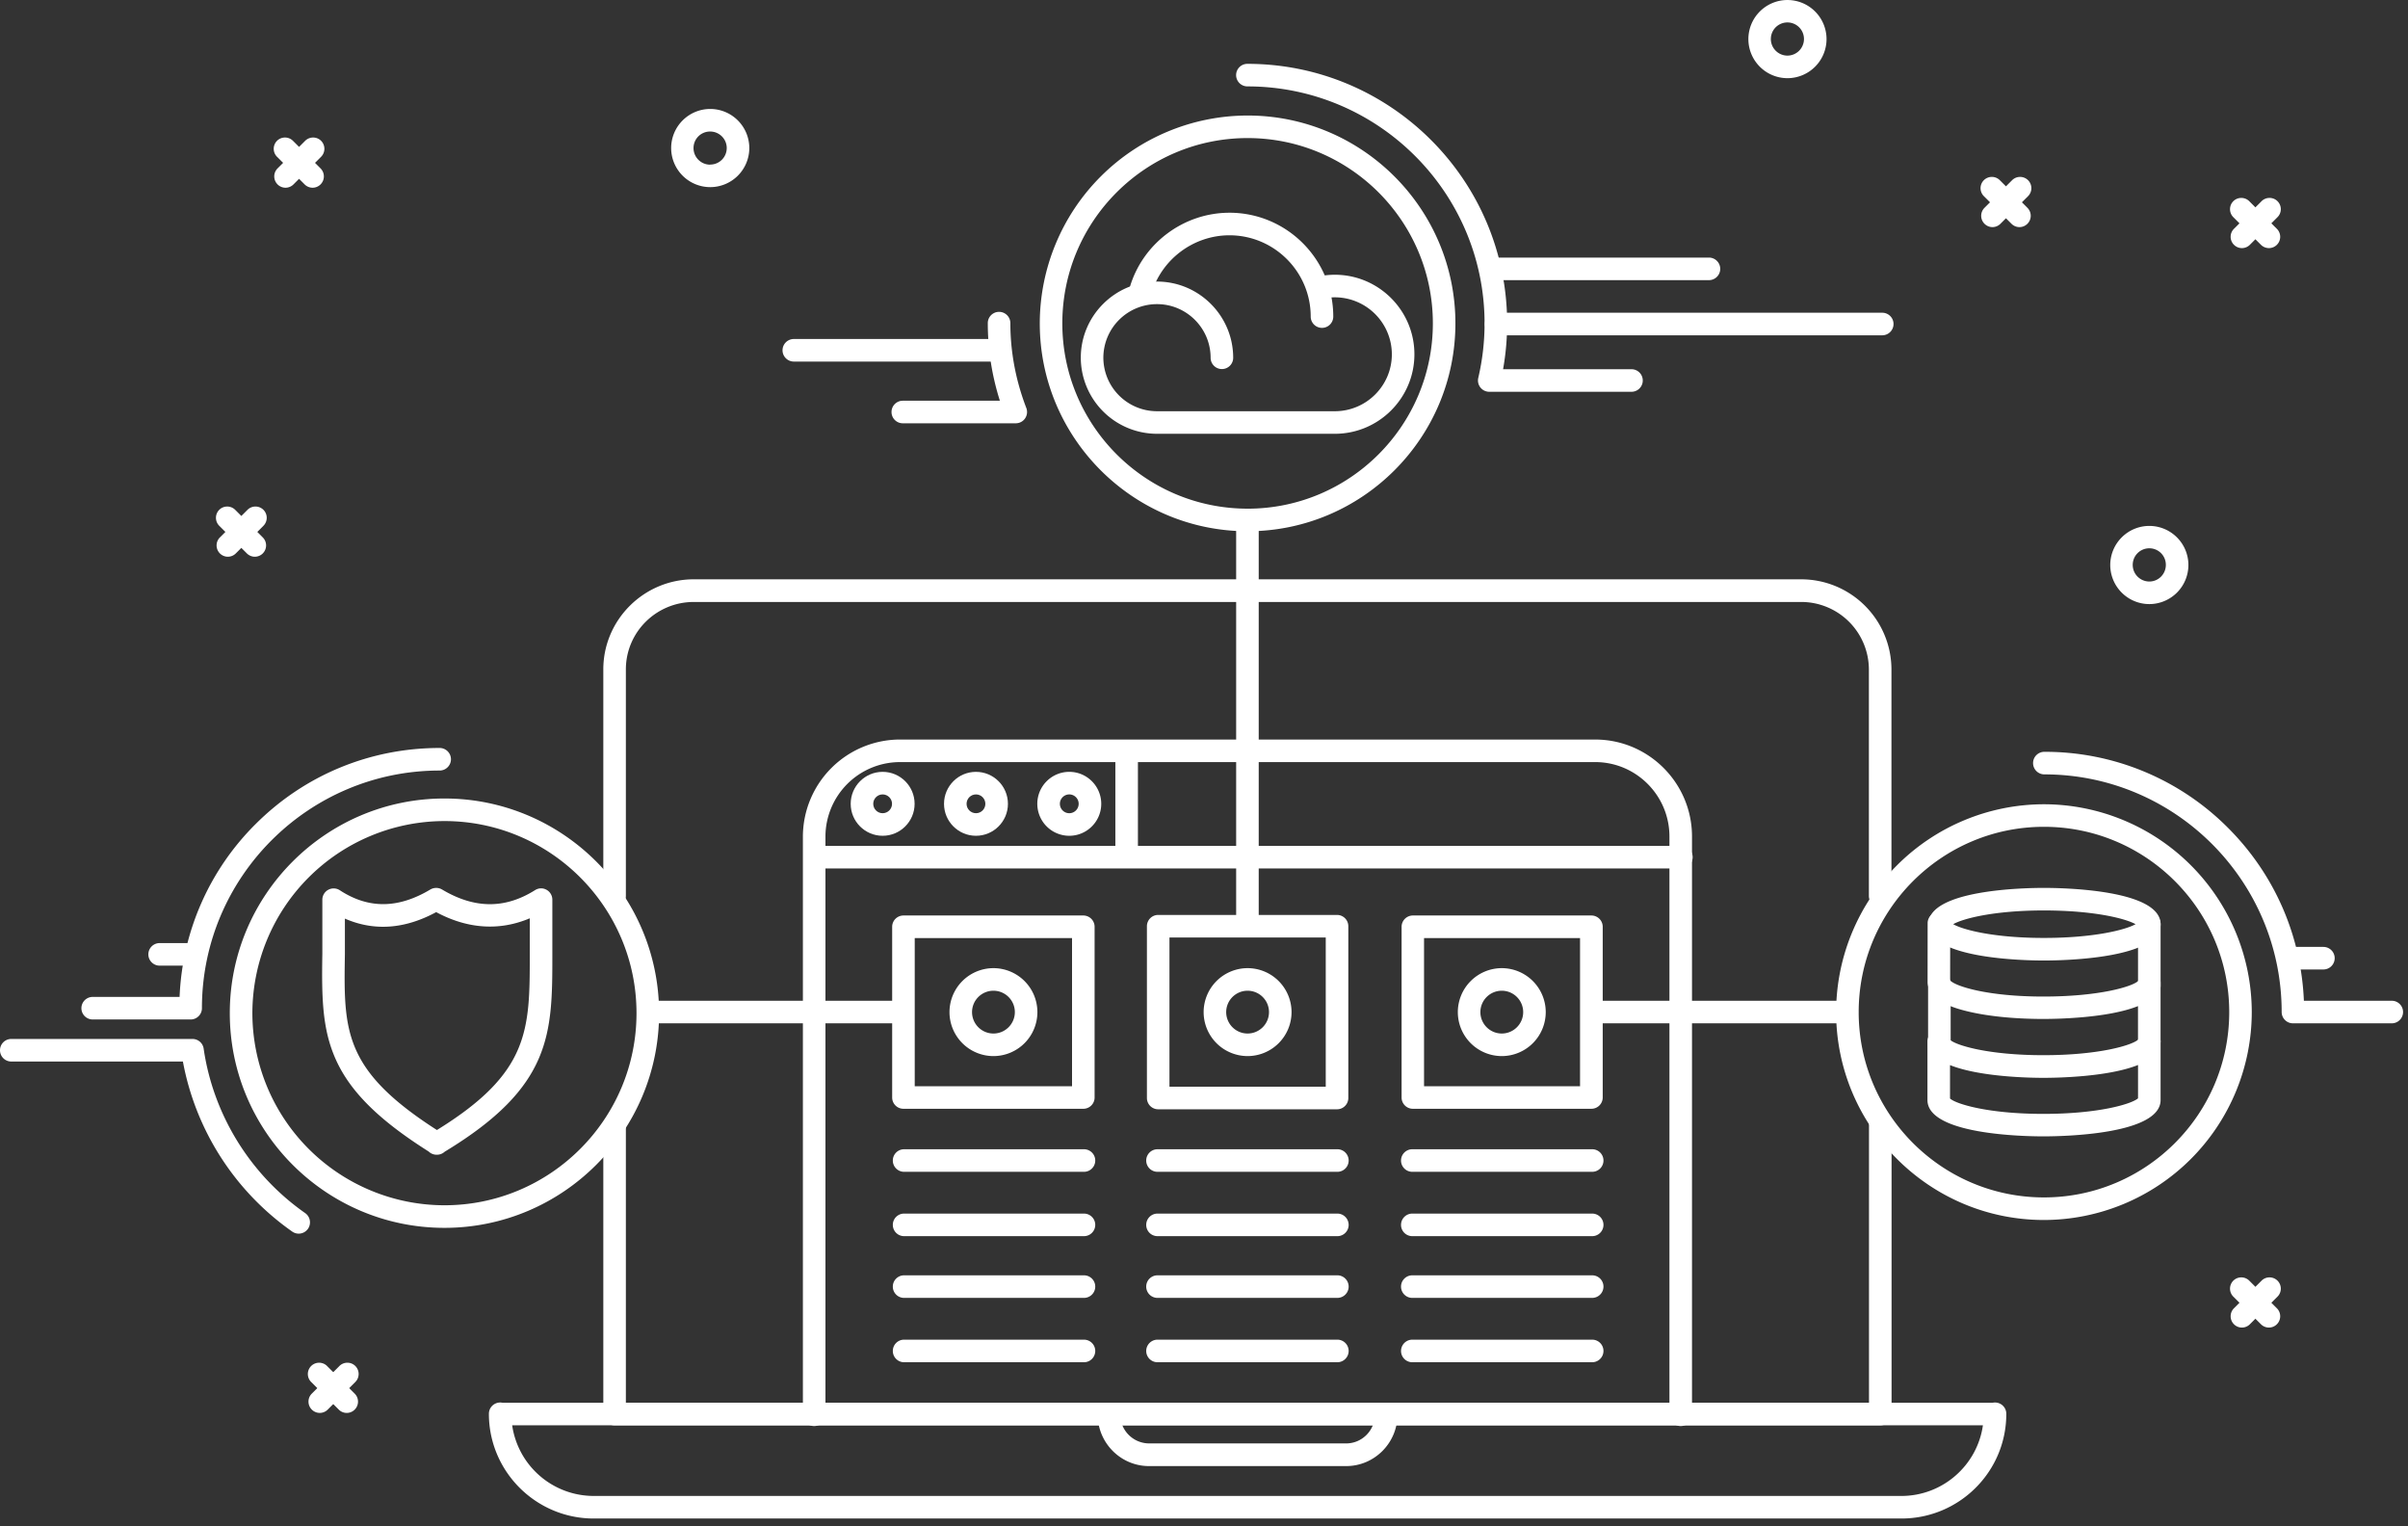 <svg xmlns="http://www.w3.org/2000/svg" xmlns:xlink="http://www.w3.org/1999/xlink" width="100%" height="100%" viewBox="0 0 232 147" fill-rule="evenodd" stroke-linejoin="round" stroke-miterlimit="1.414"><rect x="0" y="0" width="232" height="147" fill="#333333" stroke="none"/><g fill="#fff" fill-rule="nonzero"><use xlink:href="#B"/><path d="M127.73 104.68h-15.057V90.307h15.057v14.374zm1.087-16.547h-17.23c-.6 0-1.087.486-1.087 1.087v16.547c0 .6.486 1.087 1.087 1.087h17.23c.6 0 1.087-.486 1.087-1.087V89.22c0-.6-.486-1.087-1.087-1.087M97.343 31.126c0-.6-.487-1.086-1.087-1.086s-1.087.486-1.087 1.086a24.71 24.71 0 0 0 1.165 7.475H86.98c-.6 0-1.086.486-1.086 1.087s.486 1.086 1.086 1.086h10.886c.358 0 .693-.176.895-.47a1.09 1.09 0 0 0 .12-1.005c-1.02-2.656-1.537-5.406-1.537-8.172"/><path d="M120.185 49.3c-.6 0-1.087.486-1.087 1.086v37.95c0 .6.486 1.087 1.087 1.087a1.09 1.09 0 0 0 1.087-1.087v-37.95c0-.6-.487-1.086-1.087-1.086"/><path d="M120.2 48.998c-9.842 0-17.85-8.007-17.85-17.85s8-17.848 17.85-17.848 17.85 8.007 17.85 17.85S130.042 49 120.2 49m0-37.872a20.05 20.05 0 0 0-20.022 20.023c0 11.04 8.98 20.023 20.022 20.023s20.022-8.982 20.022-20.023-8.98-20.023-20.022-20.023m8.406 15.338a7.73 7.73 0 0 0-1.582.166c-.588.124-.964.7-.84 1.287s.7.964 1.286.84a5.58 5.58 0 0 1 1.136-.119 5.5 5.5 0 0 1 5.493 5.488c0 3.024-2.464 5.484-5.493 5.484H111.47a5.17 5.17 0 0 1-5.167-5.158 5.17 5.17 0 0 1 5.167-5.158c2.85 0 5.168 2.318 5.168 5.168 0 .6.487 1.086 1.087 1.086s1.087-.486 1.087-1.086c0-4.048-3.293-7.342-7.342-7.342s-7.34 3.3-7.34 7.332a7.35 7.35 0 0 0 7.34 7.332h17.135c4.228 0 7.667-3.435 7.667-7.658s-3.44-7.662-7.667-7.662"/><path d="M118.45 20.493c-4.42 0-8.37 2.96-9.606 7.202-.168.576.163 1.18.74 1.347s1.18-.163 1.347-.74c.967-3.32 4.06-5.637 7.52-5.637 4.317 0 7.83 3.514 7.83 7.83 0 .6.486 1.087 1.087 1.087s1.086-.487 1.086-1.087c0-5.516-4.487-10.004-10.004-10.004m38.735 15.074h-12.37a25.1 25.1 0 0 0 .39-4.415c0-13.786-11.226-25-25.024-25-.6 0-1.087.486-1.087 1.086a1.09 1.09 0 0 0 1.087 1.087c12.6 0 22.85 10.24 22.85 22.828 0 1.77-.204 3.538-.607 5.253a1.09 1.09 0 0 0 1.059 1.335h13.703c.6 0 1.087-.486 1.087-1.086s-.486-1.087-1.087-1.087"/><path d="M181.346 30.125h-37.2c-.6 0-1.087.486-1.087 1.087s.486 1.087 1.087 1.087h37.2a1.09 1.09 0 0 0 1.087-1.087c0-.6-.486-1.087-1.087-1.087m-16.696-5.313h-20.872a1.09 1.09 0 0 0-1.087 1.087c0 .6.486 1.087 1.087 1.087h20.872a1.09 1.09 0 0 0 1.087-1.087 1.09 1.09 0 0 0-1.087-1.087m-68.3 7.843H76.48a1.09 1.09 0 0 0-1.087 1.087 1.09 1.09 0 0 0 1.087 1.087h19.86a1.09 1.09 0 0 0 1.087-1.087c0-.6-.486-1.087-1.087-1.087m84.816 74.57a1.09 1.09 0 0 0-1.087 1.087v26.806H60.3V108.7a1.09 1.09 0 0 0-1.087-1.087 1.09 1.09 0 0 0-1.087 1.087v27.513a1.09 1.09 0 0 0 1.087 1.087h121.944c.6 0 1.087-.486 1.087-1.087V108.3c0-.6-.486-1.087-1.087-1.087m-7.6-51.41H66.846c-4.8 0-8.72 3.895-8.72 8.682V86.3a1.09 1.09 0 0 0 1.087 1.087c.6 0 1.087-.485 1.087-1.087V64.486c0-3.6 2.936-6.5 6.546-6.5h106.7a6.52 6.52 0 0 1 6.513 6.509V86.3c0 .6.486 1.087 1.087 1.087s1.087-.486 1.087-1.087V64.486a8.7 8.7 0 0 0-8.687-8.682M177.93 96.4h-24.414a1.09 1.09 0 0 0-1.087 1.087c0 .6.486 1.087 1.087 1.087h24.414a1.09 1.09 0 0 0 1.087-1.087 1.09 1.09 0 0 0-1.087-1.087"/><path d="M196.926 115.344c-9.843 0-17.85-8.007-17.85-17.85s8.007-17.85 17.85-17.85 17.85 8.007 17.85 17.85-8.007 17.85-17.85 17.85m0-37.872a20.05 20.05 0 0 0-20.023 20.023c0 11.04 8.982 20.023 20.023 20.023a20.05 20.05 0 0 0 20.022-20.023 20.05 20.05 0 0 0-20.022-20.023m10.15 10.468a1.09 1.09 0 0 0-1.087 1.087v5.94c0 .6.486 1.087 1.087 1.087a1.09 1.09 0 0 0 1.087-1.087v-5.94a1.09 1.09 0 0 0-1.087-1.087"/><path d="M186.85 93.7a1.09 1.09 0 0 0-1.087 1.087v5.945c0 .6.486 1.087 1.087 1.087s1.087-.487 1.087-1.087v-5.945c0-.6-.486-1.087-1.087-1.087m19.2-4.384zm-9.137 1.033c-4.792 0-7.792-.78-8.73-1.324.938-.543 3.94-1.324 8.73-1.324 4.824 0 7.863.777 8.838 1.324-.975.547-4.014 1.324-8.838 1.324m0-4.82c-1.857 0-11.124.168-11.124 3.497s9.267 3.498 11.124 3.498c1.88 0 11.25-.17 11.25-3.498s-9.37-3.497-11.25-3.497"/><path d="M205.99 100.318zm0 5.48c-.603.54-3.77 1.5-9.12 1.5-5.29 0-8.41-.946-8.994-1.482v-3.218c2.868 1.147 7.706 1.227 8.994 1.227 1.307 0 6.222-.08 9.12-1.237v3.22zm-18.114-5.48zm19.2-1.086c-.54 0-.986.392-1.072.907-.564.538-3.74 1.504-9.135 1.504-5.333 0-8.46-.96-9.007-1.495-.082-.52-.53-.916-1.074-.916a1.09 1.09 0 0 0-1.087 1.087v5.646c0 3.33 9.303 3.498 11.168 3.498 1.886 0 11.294-.17 11.294-3.498v-5.646a1.09 1.09 0 0 0-1.087-1.087"/><path d="M207.076 93.587a1.09 1.09 0 0 0-1.072.908c-.564.54-3.742 1.5-9.137 1.5-5.415 0-8.493-1.003-8.98-1.557l.006-5.512c0-.6-.486-1.07-1.086-1.07a1.07 1.07 0 0 0-1.088 1.067l-.005 5.6c0 1.935 2.823 2.64 3.75 2.873 1.954.488 4.583.757 7.4.757 1.307 0 6.224-.08 9.122-1.238v3.395c0 .6.486 1.087 1.087 1.087a1.09 1.09 0 0 0 1.087-1.087v-5.658c0-.6-.487-1.085-1.087-1.085m16.777-2.354h-2.656a1.09 1.09 0 0 0-1.087 1.087c0 .6.486 1.087 1.087 1.087h2.656a1.09 1.09 0 0 0 1.087-1.087c0-.6-.486-1.087-1.087-1.087"/><path d="M230.427 96.4h-8.458c-.266-6.303-2.835-12.18-7.305-16.652a24.86 24.86 0 0 0-17.7-7.327c-.6 0-1.087.486-1.087 1.086a1.09 1.09 0 0 0 1.087 1.087c12.607 0 22.864 10.27 22.864 22.893a1.09 1.09 0 0 0 1.087 1.087h9.522a1.09 1.09 0 0 0 1.087-1.087c0-.6-.486-1.087-1.087-1.087m-143.457 0H62.44c-.6 0-1.086.487-1.086 1.087s.486 1.087 1.086 1.087h24.54a1.09 1.09 0 0 0 1.087-1.087A1.09 1.09 0 0 0 86.98 96.4"/><path d="M42.82 116.1a18.53 18.53 0 0 1-18.505-18.505A18.53 18.53 0 0 1 42.82 79.091c10.204 0 18.504 8.3 18.504 18.504S53.025 116.1 42.82 116.1m0-39.183c-11.402 0-20.68 9.276-20.68 20.678s9.277 20.68 20.68 20.68 20.68-9.277 20.68-20.68-9.277-20.678-20.68-20.678m8.222 14.977c0 7.33.001 11.438-8.947 16.958-9.045-5.8-8.984-9.58-8.866-16.94v-3.425c2.813 1.226 5.763 1.017 8.796-.625 3.028 1.63 6.105 1.827 9.016.595v3.437zm1.613-6.182c-.346-.2-.77-.18-1.104.032-2.903 1.824-5.834 1.804-8.96-.06a1.09 1.09 0 0 0-.556-.153h-.017c-.196 0-.388.053-.557.153-3.106 1.854-5.96 1.877-8.723.07a1.09 1.09 0 0 0-1.682.91v5.22c-.07 4.26-.014 7.273 1.312 10.207 1.392 3.082 4.153 5.813 8.936 8.834.198.192.467.306.757.306h.043a1.09 1.09 0 0 0 .739-.289c10.374-6.276 10.373-11.368 10.373-19.05v-5.23a1.09 1.09 0 0 0-.561-.952m-34.49 5.134H15.38a1.09 1.09 0 0 0-1.087 1.087 1.09 1.09 0 0 0 1.087 1.087h2.783a1.09 1.09 0 0 0 1.087-1.087 1.09 1.09 0 0 0-1.087-1.087"/><path d="M42.36 72.05c-6.7 0-12.997 2.602-17.73 7.327a24.87 24.87 0 0 0-7.327 16.652H8.93a1.09 1.09 0 0 0-1.087 1.087 1.09 1.09 0 0 0 1.087 1.087h9.438c.6 0 1.087-.486 1.087-1.087 0-12.623 10.275-22.892 22.906-22.892a1.09 1.09 0 0 0 1.087-1.087 1.09 1.09 0 0 0-1.087-1.087m-12.958 44.804c-5.295-3.704-8.86-9.48-9.782-15.844-.078-.535-.536-.93-1.076-.93H1.087c-.6 0-1.087.486-1.087 1.087s.487 1.086 1.087 1.086h16.535a25.73 25.73 0 0 0 10.535 16.383 1.08 1.08 0 0 0 .622.197c.343 0 .68-.162.892-.464a1.09 1.09 0 0 0-.268-1.514"/><use xlink:href="#C"/><use xlink:href="#C" x="8.992"/><path d="M103.02 78.334c-.5 0-.905-.406-.905-.905s.406-.905.905-.905.905.406.905.905-.406.905-.905.905m0-3.984c-1.697 0-3.08 1.38-3.08 3.08a3.08 3.08 0 0 0 3.08 3.078c1.698 0 3.08-1.38 3.08-3.078s-1.38-3.08-3.08-3.08m50.668-3.113H86.715a9.37 9.37 0 0 0-9.36 9.342v55.7c0 .6.486 1.087 1.086 1.087a1.09 1.09 0 0 0 1.087-1.087V80.58a7.19 7.19 0 0 1 7.188-7.17h66.973c3.945 0 7.154 3.216 7.154 7.17v55.7a1.09 1.09 0 0 0 1.087 1.087 1.09 1.09 0 0 0 1.087-1.087v-55.7c0-5.152-4.184-9.342-9.328-9.342"/><path d="M161.99 81.483H78.503a1.09 1.09 0 0 0-1.087 1.087 1.09 1.09 0 0 0 1.087 1.087h83.488c.6 0 1.087-.487 1.087-1.087s-.486-1.087-1.087-1.087"/><path d="M108.547 71.3a1.09 1.09 0 0 0-1.087 1.087v10.12c0 .6.487 1.086 1.087 1.086s1.087-.486 1.087-1.086v-10.12a1.09 1.09 0 0 0-1.087-1.087m-5.262 33.332H88.13V90.36h15.156v14.27zm1.088-16.445h-17.33a1.09 1.09 0 0 0-1.087 1.087v16.445c0 .6.487 1.086 1.087 1.086h17.33c.6 0 1.087-.486 1.087-1.086V89.274a1.09 1.09 0 0 0-1.087-1.087"/><use xlink:href="#B" x="-48.976"/><path d="M104.436 110.704h-17.33c-.6 0-1.086.486-1.086 1.086s.486 1.087 1.086 1.087h17.33c.6 0 1.086-.486 1.086-1.087s-.486-1.086-1.086-1.086m0 6.198h-17.33c-.6 0-1.086.486-1.086 1.087s.486 1.086 1.086 1.086h17.33c.6 0 1.086-.486 1.086-1.086s-.486-1.087-1.086-1.087m0 5.946h-17.33c-.6 0-1.086.486-1.086 1.087s.486 1.087 1.086 1.087h17.33c.6 0 1.086-.487 1.086-1.087s-.486-1.087-1.086-1.087m0 6.198h-17.33c-.6 0-1.086.487-1.086 1.087s.486 1.087 1.086 1.087h17.33c.6 0 1.086-.487 1.086-1.087s-.486-1.087-1.086-1.087m47.804-24.414H137.2V90.36h15.03v14.27zm1.087-16.445h-17.202a1.09 1.09 0 0 0-1.088 1.087v16.445c0 .6.487 1.086 1.088 1.086h17.202a1.09 1.09 0 0 0 1.088-1.086V89.274a1.09 1.09 0 0 0-1.088-1.087m.073 22.517h-17.33c-.6 0-1.087.486-1.087 1.086s.486 1.087 1.087 1.087h17.33c.6 0 1.087-.486 1.087-1.087s-.486-1.086-1.087-1.086m0 6.198h-17.33c-.6 0-1.087.486-1.087 1.087s.486 1.086 1.087 1.086h17.33c.6 0 1.087-.486 1.087-1.086s-.486-1.087-1.087-1.087m0 5.946h-17.33c-.6 0-1.087.486-1.087 1.087s.486 1.087 1.087 1.087h17.33a1.09 1.09 0 0 0 1.087-1.087c0-.6-.486-1.087-1.087-1.087m0 6.198h-17.33a1.09 1.09 0 0 0-1.087 1.087c0 .6.486 1.087 1.087 1.087h17.33a1.09 1.09 0 0 0 1.087-1.087c0-.6-.486-1.087-1.087-1.087"/><use xlink:href="#B" x="-24.49"/><path d="M128.85 110.704h-17.33c-.6 0-1.087.486-1.087 1.086s.486 1.087 1.087 1.087h17.33c.6 0 1.087-.486 1.087-1.087s-.487-1.086-1.087-1.086m0 6.198h-17.33c-.6 0-1.087.486-1.087 1.087s.486 1.086 1.087 1.086h17.33c.6 0 1.087-.486 1.087-1.086a1.09 1.09 0 0 0-1.087-1.087m0 5.946h-17.33c-.6 0-1.087.486-1.087 1.087s.486 1.087 1.087 1.087h17.33a1.09 1.09 0 0 0 1.087-1.087 1.09 1.09 0 0 0-1.087-1.087m0 6.198h-17.33a1.09 1.09 0 0 0-1.087 1.087c0 .6.486 1.087 1.087 1.087h17.33a1.09 1.09 0 0 0 1.087-1.087 1.09 1.09 0 0 0-1.087-1.087m54.348 15.054H57.203a7.94 7.94 0 0 1-7.858-6.808h141.7c-.542 3.843-3.86 6.808-7.858 6.808m9.022-9a1.04 1.04 0 0 0-.21.02H48.4a1.04 1.04 0 0 0-.21-.02c-.6 0-1.087.486-1.087 1.086v.03c.017 5.55 4.545 10.058 10.1 10.058h125.995c5.564 0 10.093-4.5 10.1-10.058v-.03c0-.6-.486-1.086-1.087-1.086"/><path d="M133.557 135.13a1.09 1.09 0 0 0-1.087 1.087v.025c0 1.543-1.243 2.798-2.772 2.798h-18.994a2.79 2.79 0 0 1-2.772-2.8 1.08 1.08 0 0 0-1.087-1.081c-.6 0-1.087.493-1.087 1.093 0 2.742 2.22 4.972 4.946 4.972h18.994c2.727 0 4.946-2.23 4.946-4.972v-.025c0-.6-.486-1.087-1.087-1.087M68.418 15.862c-.877 0-1.6-.714-1.6-1.6a1.59 1.59 0 0 1 1.6-1.592c.886 0 1.6.714 1.6 1.592a1.59 1.59 0 0 1-1.59 1.59m0-5.356a3.77 3.77 0 0 0-3.765 3.765 3.77 3.77 0 0 0 3.765 3.765 3.77 3.77 0 0 0 3.765-3.765 3.77 3.77 0 0 0-3.765-3.765m138.65 45.52c-.877 0-1.6-.714-1.6-1.6s.714-1.6 1.6-1.6a1.59 1.59 0 0 1 1.592 1.6c0 .886-.714 1.6-1.592 1.6m0-5.356a3.77 3.77 0 0 0-3.765 3.765 3.77 3.77 0 0 0 3.765 3.765 3.77 3.77 0 0 0 3.765-3.765 3.77 3.77 0 0 0-3.765-3.765M172.213 5.357c-.877 0-1.6-.714-1.6-1.6a1.59 1.59 0 1 1 3.192 0 1.6 1.6 0 0 1-1.592 1.6m0-5.356a3.77 3.77 0 0 0-3.765 3.765 3.77 3.77 0 0 0 3.765 3.765 3.77 3.77 0 0 0 3.766-3.765 3.77 3.77 0 0 0-3.766-3.765"/><use xlink:href="#D"/><use xlink:href="#E"/><path d="M217.89 19.382l-2.66 2.66c-.424.424-.424 1.112 0 1.536a1.08 1.08 0 0 0 1.537 0l2.66-2.66c.425-.424.425-1.113 0-1.537a1.09 1.09 0 0 0-1.537 0"/><path d="M216.707 19.382a1.09 1.09 0 0 0-1.537 0 1.09 1.09 0 0 0 0 1.537l2.66 2.66c.213.213.5.32.77.32a1.08 1.08 0 0 0 .768-.319c.425-.424.425-1.112 0-1.536l-2.66-2.66zm-22.85-2.024l-2.66 2.66c-.425.425-.425 1.113 0 1.537a1.08 1.08 0 0 0 1.537 0l2.66-2.66c.425-.424.425-1.113 0-1.537a1.09 1.09 0 0 0-1.537 0"/><path d="M192.673 17.358a1.09 1.09 0 0 0-1.537 0c-.425.424-.425 1.113 0 1.537l2.66 2.66a1.08 1.08 0 0 0 1.537 0c.425-.424.425-1.112 0-1.537l-2.66-2.66zM32.7 131.585l-2.66 2.66c-.425.424-.425 1.112 0 1.536a1.08 1.08 0 0 0 1.536 0l2.66-2.66a1.09 1.09 0 0 0 0-1.537 1.09 1.09 0 0 0-1.537 0"/><path d="M31.515 131.585a1.09 1.09 0 0 0-1.537 0c-.425.425-.425 1.113 0 1.537l2.66 2.66a1.08 1.08 0 0 0 1.537 0c.424-.424.424-1.112 0-1.536l-2.66-2.66zm186.375-8.222l-2.66 2.66a1.09 1.09 0 0 0 0 1.537 1.08 1.08 0 0 0 1.537 0l2.66-2.66c.425-.424.425-1.113 0-1.537a1.09 1.09 0 0 0-1.537 0"/><path d="M216.707 123.363a1.09 1.09 0 0 0-1.537 0 1.09 1.09 0 0 0 0 1.537l2.66 2.66c.213.213.49.32.77.32a1.08 1.08 0 0 0 .768-.319c.425-.424.425-1.112 0-1.537l-2.66-2.66z"/><use xlink:href="#D" x="-5.556" y="35.546"/><use xlink:href="#E" x="-5.566" y="35.546"/></g><defs ><path id="B" d="M144.69 99.556c-1.137 0-2.062-.925-2.062-2.062s.925-2.06 2.062-2.06 2.062.925 2.062 2.06-.925 2.062-2.062 2.062m0-6.297a4.24 4.24 0 0 0-4.235 4.235 4.24 4.24 0 0 0 4.235 4.236 4.24 4.24 0 0 0 4.235-4.236 4.24 4.24 0 0 0-4.235-4.235"/><path id="C" d="M85.038 78.334c-.5 0-.905-.406-.905-.905s.406-.905.905-.905.905.406.905.905-.406.905-.905.905m0-3.984c-1.697 0-3.078 1.38-3.078 3.08s1.38 3.078 3.078 3.078 3.08-1.38 3.08-3.078-1.38-3.08-3.08-3.08"/><path id="D" d="M29.4 13.564l-2.66 2.66a1.09 1.09 0 0 0 0 1.537 1.08 1.08 0 0 0 1.537 0l2.66-2.66a1.09 1.09 0 0 0 0-1.537 1.09 1.09 0 0 0-1.537 0"/><path id="E" d="M28.226 13.564a1.09 1.09 0 0 0-1.537 0 1.09 1.09 0 0 0 0 1.537l2.66 2.66a1.08 1.08 0 0 0 1.537 0 1.09 1.09 0 0 0 0-1.537l-2.66-2.66z"/></defs></svg>